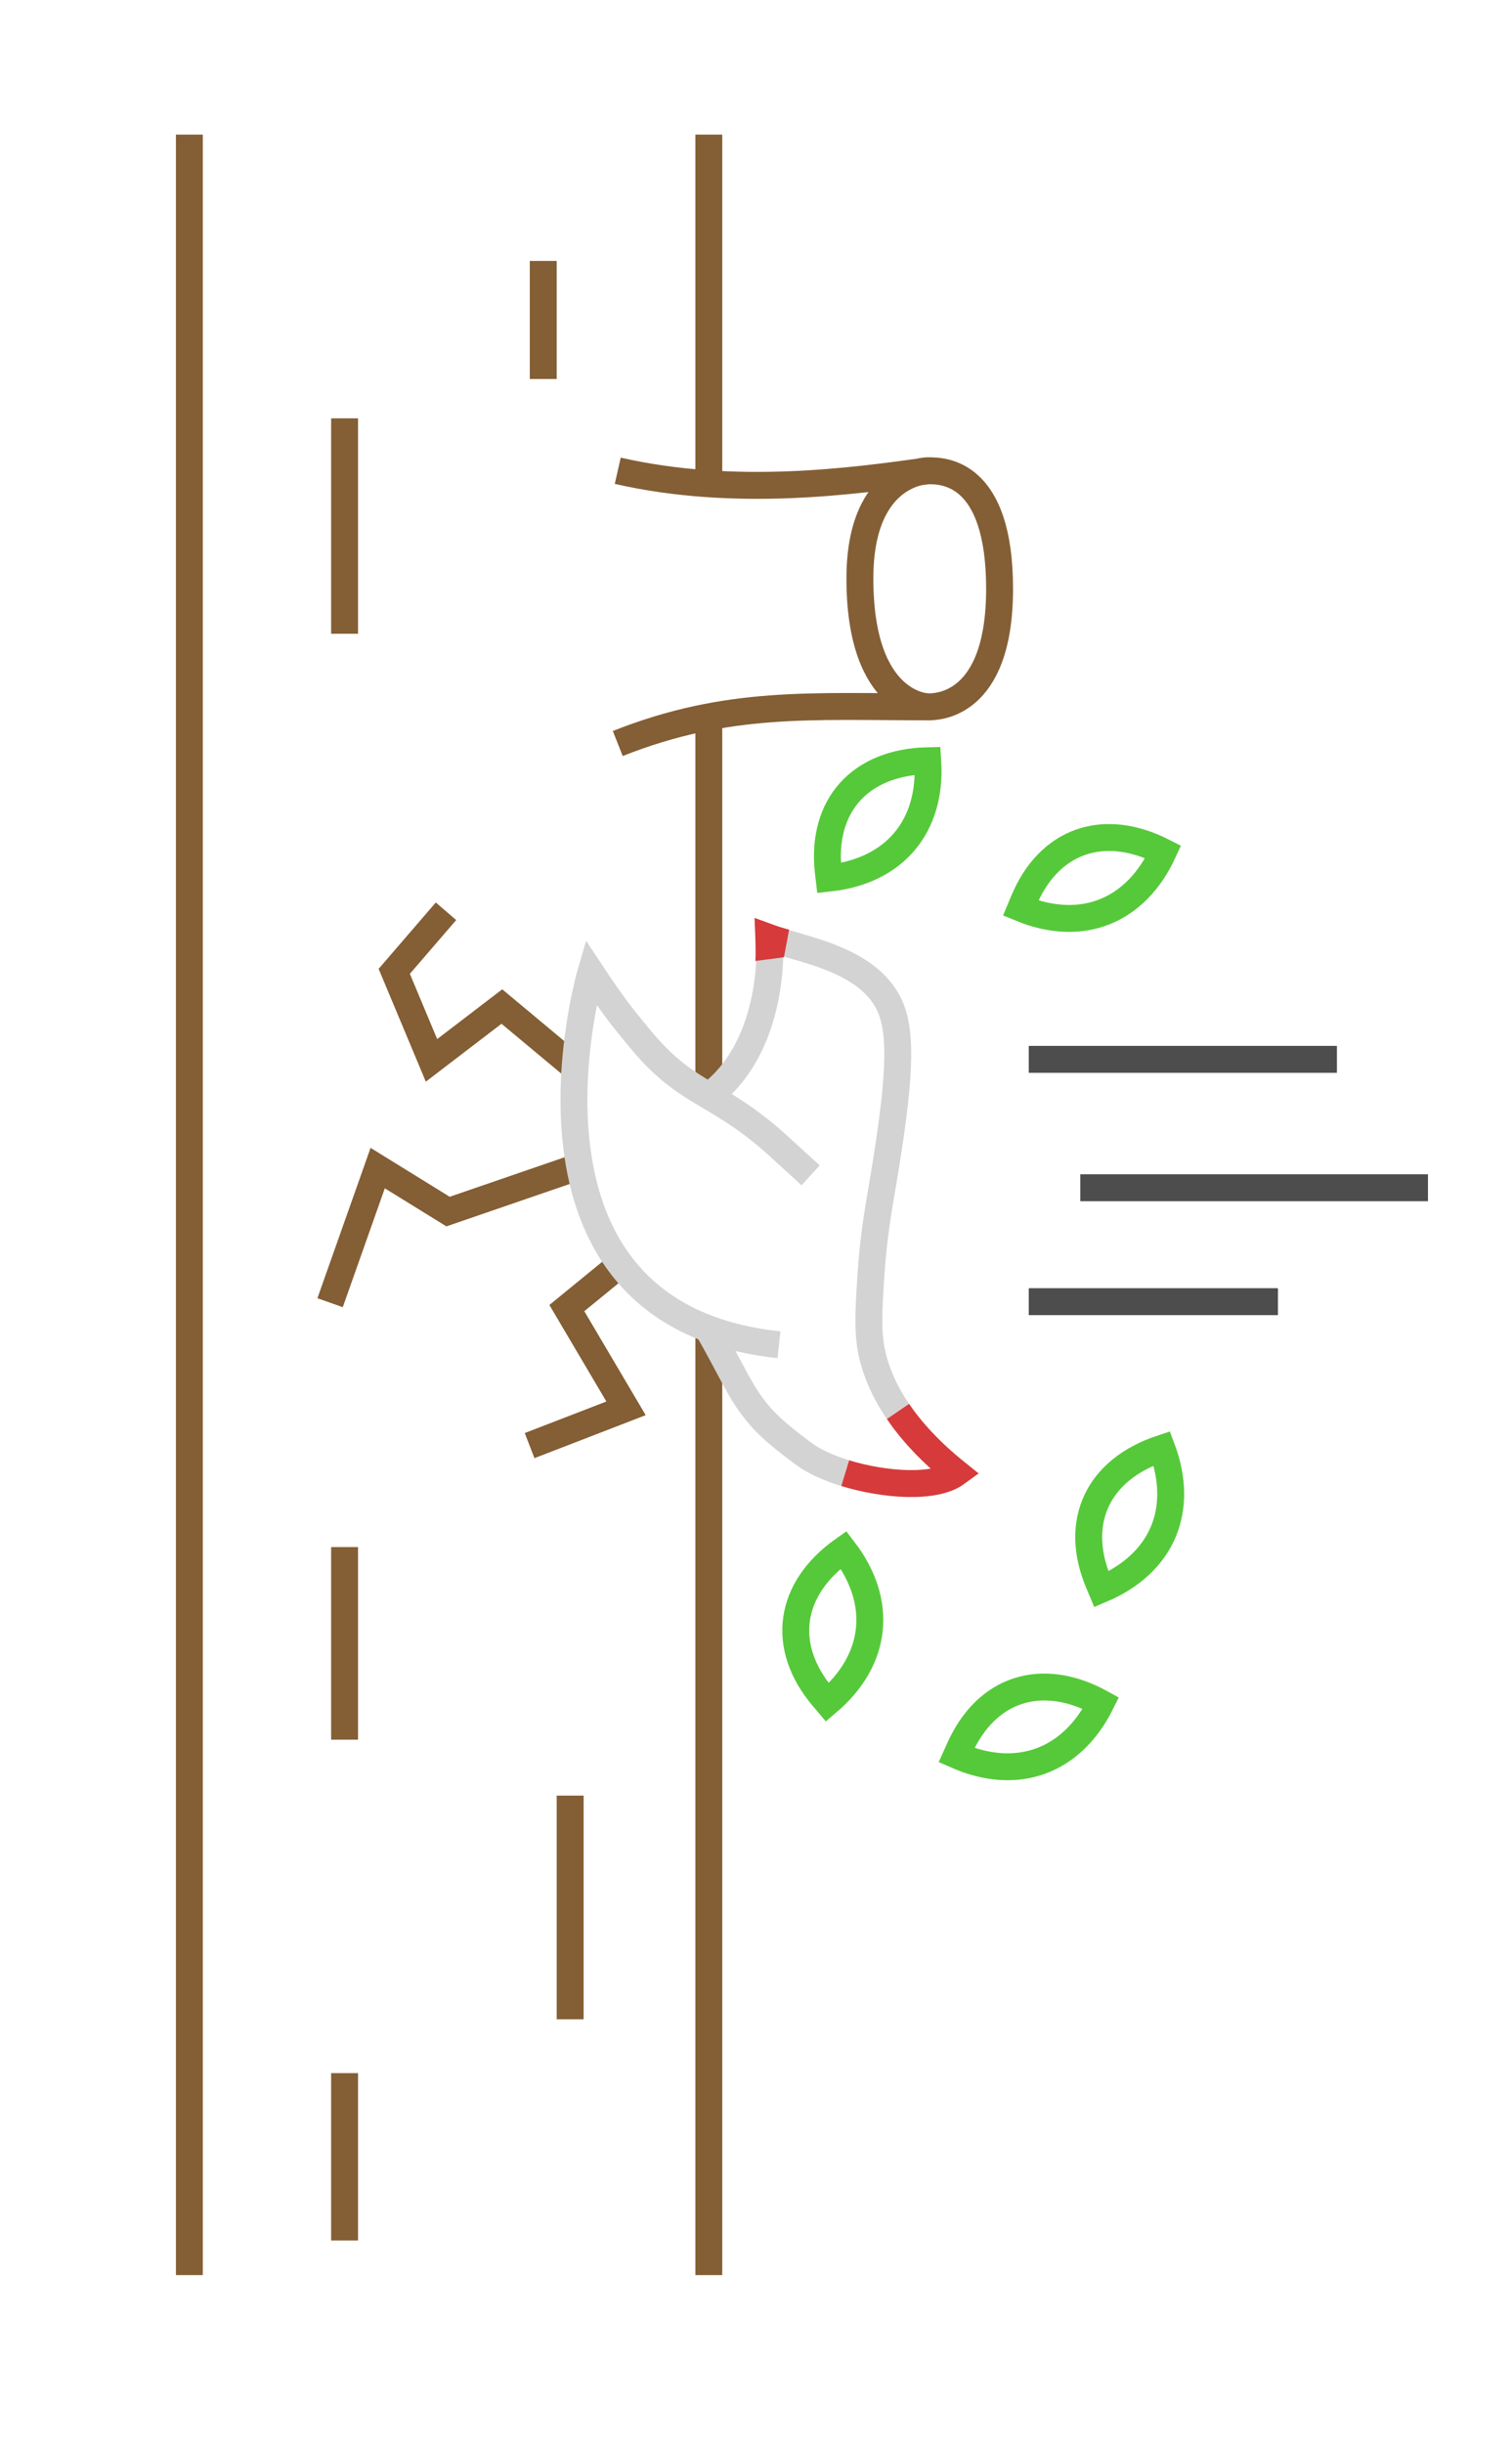 <?xml version="1.0" encoding="utf-8"?>
<!-- Generator: Adobe Illustrator 25.2.1, SVG Export Plug-In . SVG Version: 6.00 Build 0)  -->
<svg version="1.1" id="Layer_1" xmlns="http://www.w3.org/2000/svg" xmlns:xlink="http://www.w3.org/1999/xlink" x="0px" y="0px"
	 viewBox="0 0 730.6 1180" style="enable-background:new 0 0 730.6 1180;" xml:space="preserve">
<style type="text/css">
	.st0{fill:none;stroke:#845E34;stroke-width:13;stroke-miterlimit:10;}
	.st1{fill:none;stroke:#D3D3D3;stroke-width:13;stroke-miterlimit:10;}
	.st2{fill:none;stroke:#D63A3A;stroke-width:13;stroke-miterlimit:10;}
	.st3{fill:#D63A3A;}
	.st4{fill:none;stroke:#000000;stroke-width:13;stroke-miterlimit:10;}
	.st5{fill:none;stroke:#4D4D4D;stroke-width:13;stroke-miterlimit:10;}
	.st6{fill:none;stroke:#56C93A;stroke-width:13;stroke-miterlimit:10;}
</style>
<g>
	<path class="st0" d="M448.5,227.3c7,0,34.5,0,34.5,57s-30.5,57-34.5,57c0,0-33,0-33-62C415.5,227.3,448.5,227.2,448.5,227.3
		c-36,5-93,13-150,0"/>
	<line class="st0" x1="91.5" y1="65" x2="91.5" y2="1098.5"/>
	<path class="st0" d="M298.5,359c53-21,93.3-17.7,150.3-17.7"/>
	<polyline class="st0" points="298.5,611.5 273.9,631.6 302.5,680 255.9,698 	"/>
	<polyline class="st0" points="278.5,516 242.5,486 208.5,512 190.5,469 215.5,440 	"/>
	<polyline class="st0" points="280.5,563 216.5,585 182.5,564 159.5,629 	"/>
	<line class="st0" x1="166.5" y1="1081.8" x2="166.5" y2="1001"/>
	<line class="st0" x1="275.5" y1="975" x2="275.5" y2="867"/>
	<line class="st0" x1="166.5" y1="202" x2="166.5" y2="306"/>
	<line class="st0" x1="262.5" y1="126" x2="262.5" y2="183"/>
	<line class="st0" x1="166.5" y1="840" x2="166.5" y2="747"/>
	<line class="st0" x1="342.5" y1="644" x2="342.5" y2="1098.5"/>
	<line class="st0" x1="342.5" y1="348" x2="342.5" y2="529.2"/>
	<line class="st0" x1="342.5" y1="233.3" x2="342.5" y2="65"/>
</g>
<g>
	<path class="st1" d="M408.4,711.3c-8.1-2.5-15.2-5.7-20-9.3c-14.2-10.6-20.3-16-27.3-26.3c-4.8-7.1-10-18.2-18.6-33.3"/>
	<path class="st1" d="M342.5,529.2c22.4-16.6,28.6-46.2,29.4-65.5c0.2-4,0.1-7.7,0-10.8c3.4,1.2,7.5,2.4,12,3.7
		c16.5,4.7,38.1,11.4,46.1,29.2c6,13.4,4.9,36.1-3.4,85.4c-1.8,10.8-4.6,25.2-5.9,46.4c-0.6,10-1.3,20.4-0.5,28.5
		c0.6,6.4,2.8,19.4,13.7,35.4"/>
	<path class="st2" d="M433.9,681.5c6.2,9.1,15.2,19.2,28.3,29.7c-10.5,7.7-34.8,5.9-53.8,0.1"/>
	<g>
		<path class="st3" d="M378.8,462.2L378.8,462.2L365,464c0-0.9,0.1-1.8,0.1-2.6c0-2.6,0-5.4-0.1-8.1l-0.4-10.1l9.6,3.5
			c2.2,0.8,4.9,1.6,7.1,2.2L378.8,462.2z"/>
	</g>
</g>
<path class="st1" d="M376.4,649.3c-139.4-14.7-90.9-179.8-90.9-179.8c11,16.6,15,21.4,23.4,31.6c15.8,19.3,26.7,23.6,42.3,33.3
	c0,0,0.1,0,0.1,0.1c8.6,5.3,16.8,11.5,24.3,18.3l16.1,14.7"/>
<path class="st4" d="M319.1,553.8"/>
<line class="st5" x1="522" y1="573.5" x2="690" y2="573.5"/>
<line class="st5" x1="497.1" y1="511.5" x2="646" y2="511.5"/>
<line class="st5" x1="497.1" y1="628.5" x2="617.5" y2="628.5"/>
<path class="st6" d="M562.1,411.3L562.1,411.3c-29-14.8-55.5-5.4-67.6,24.1l-1.3,3.1l0,0C522.6,450.6,548.8,440.2,562.1,411.3
	L562.1,411.3z"/>
<path class="st6" d="M448.3,367.3L448.3,367.3c-32.6,0.7-51.5,21.6-48.1,53.3l0.4,3.4l0,0C432.2,420.6,450.4,399,448.3,367.3
	L448.3,367.3z"/>
<path class="st6" d="M561.4,699.3L561.4,699.3c-31,10.2-42.9,35.6-30.5,65l1.3,3.1l0,0C561.5,755,572.6,729.1,561.4,699.3
	L561.4,699.3z"/>
<path class="st6" d="M532,822.3L532,822.3c-28.6-15.7-55.4-7.1-68.4,22.1l-1.4,3.1l0,0C491.3,860.3,517.9,850.7,532,822.3L532,822.3
	z"/>
<path class="st6" d="M407.6,748.3L407.6,748.3c-26.6,18.8-30.6,46.7-10,71.1l2.2,2.6l0,0C424,801.5,427,773.5,407.6,748.3
	L407.6,748.3z"/>
</svg>
